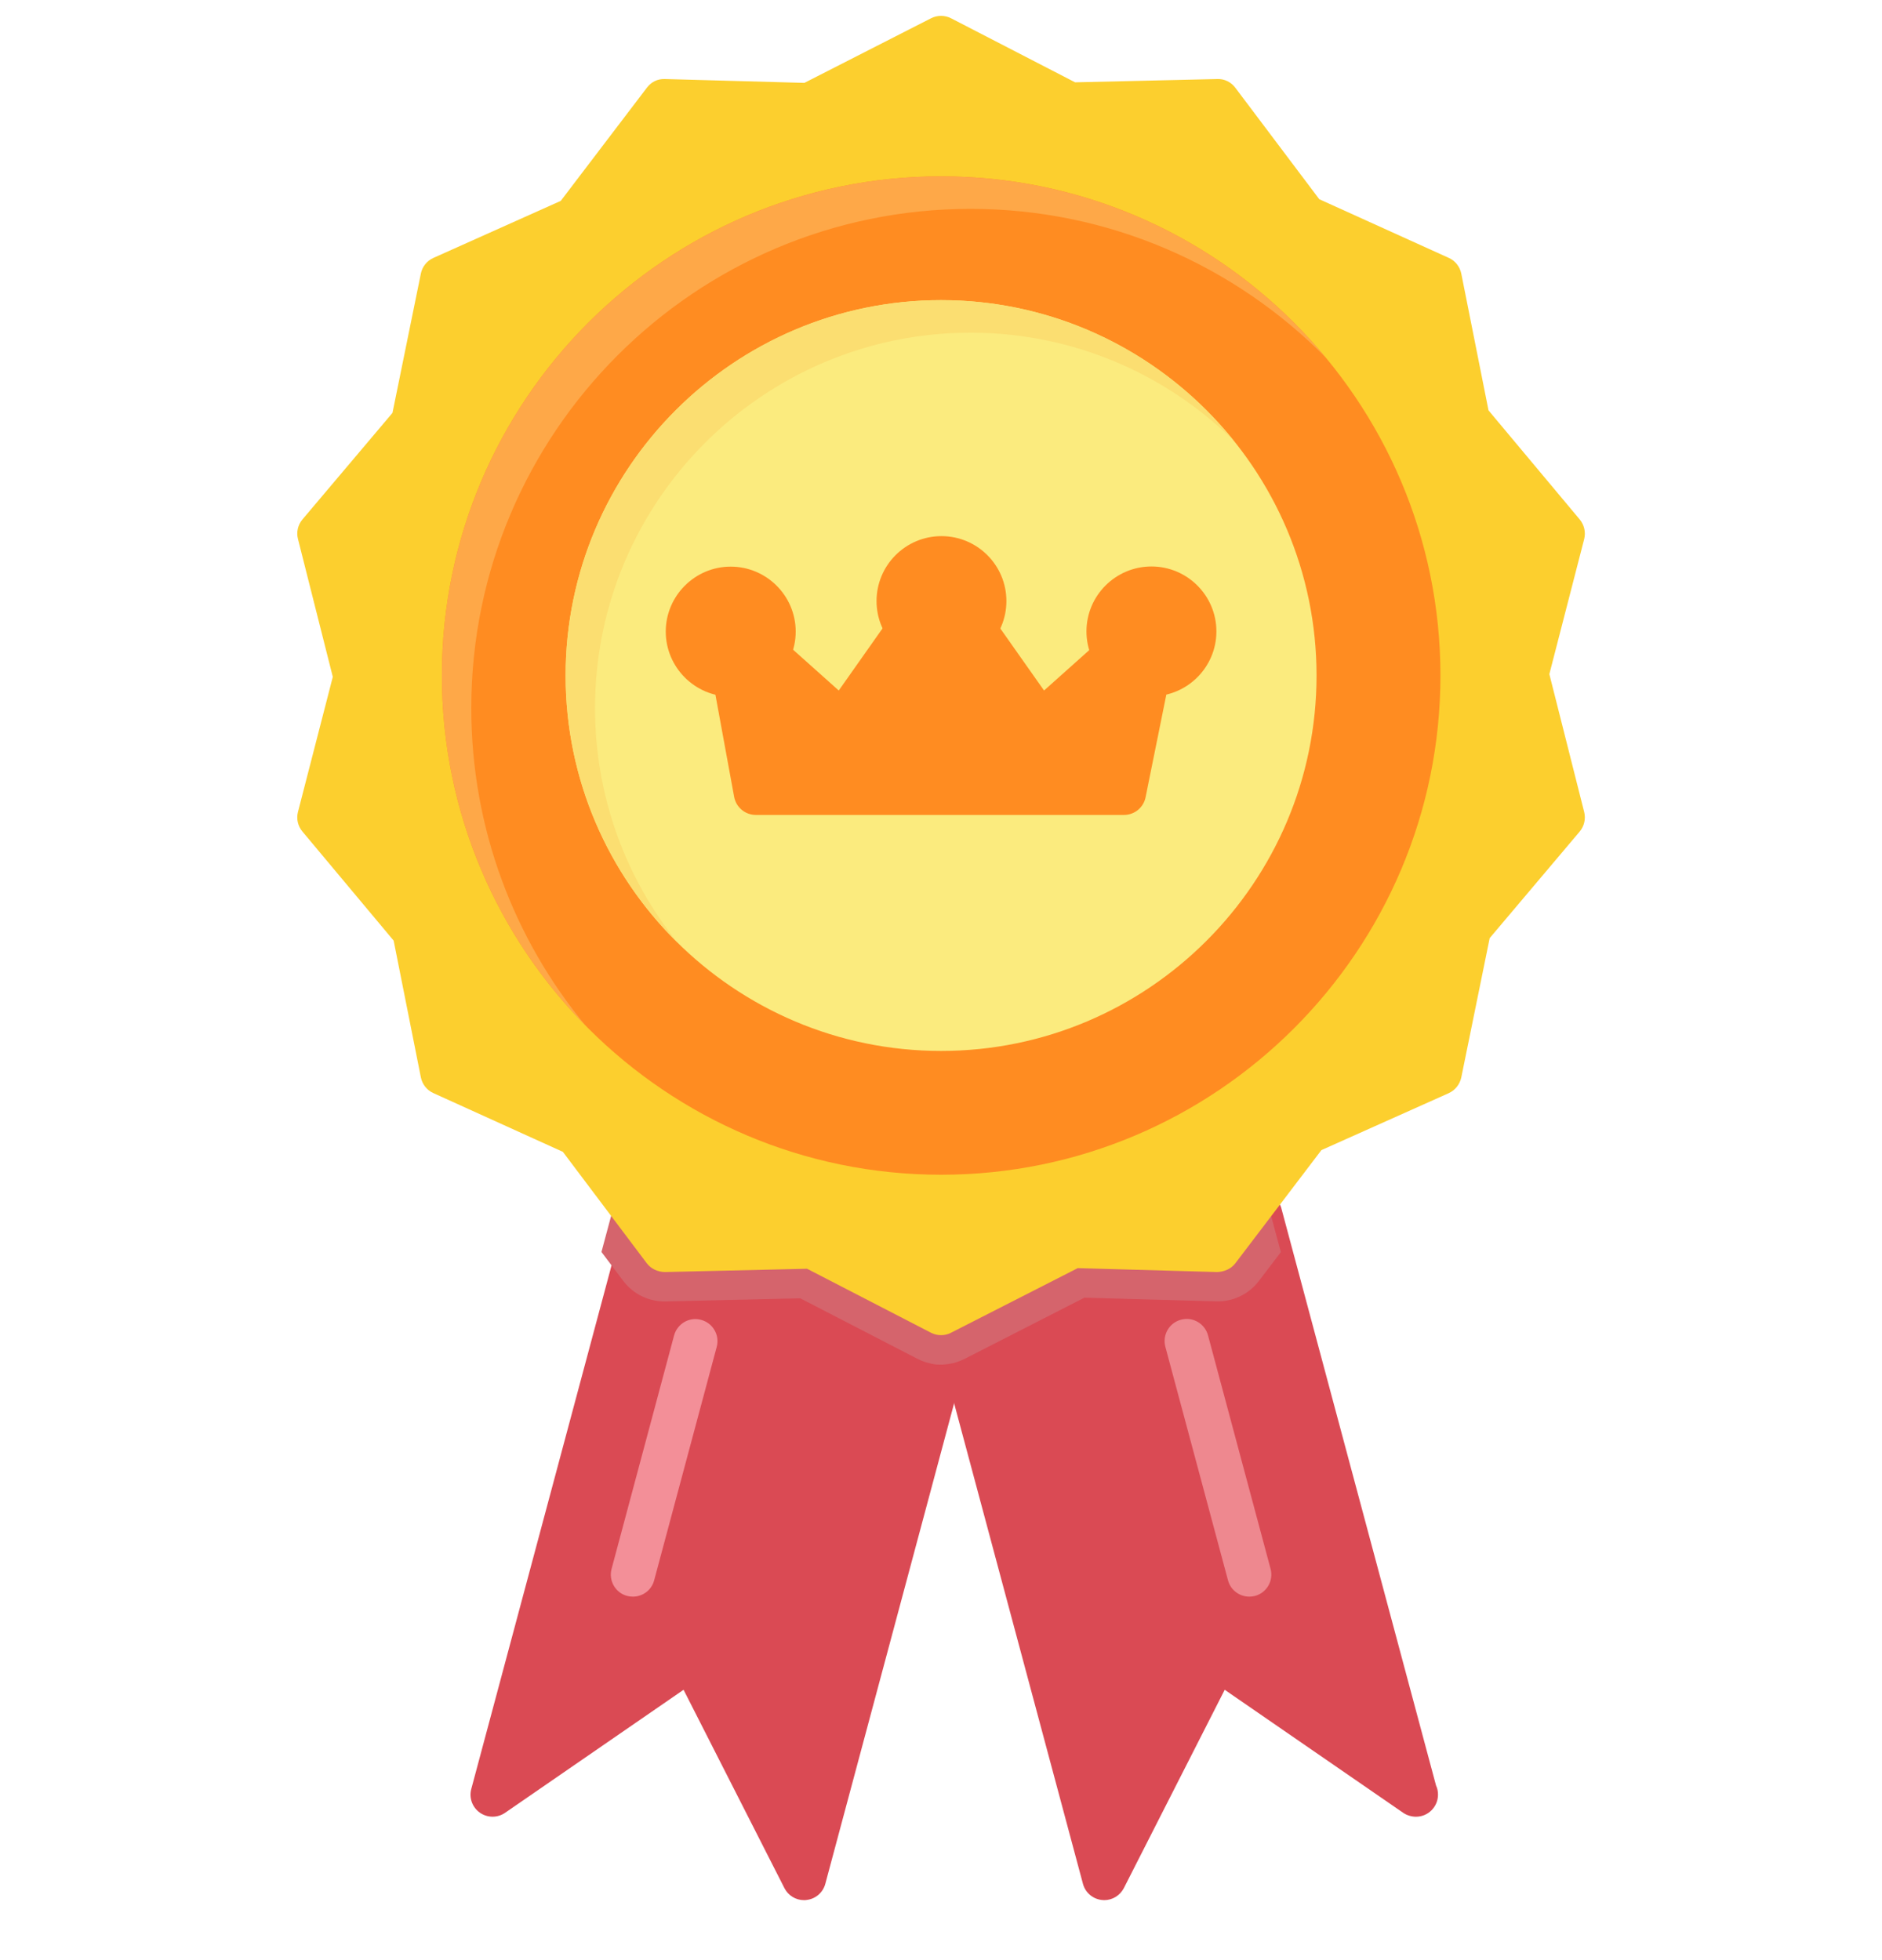 <svg width="24" height="25" viewBox="0 0 24 25" fill="none" xmlns="http://www.w3.org/2000/svg">
<g clipPath="url(#clip0_5852_65393)">
<path fill-rule="evenodd" clip-rule="evenodd" d="M10.253 24.235C10.148 24.235 10.051 24.176 10.003 24.081L8.717 21.552L6.441 23.121C6.344 23.188 6.215 23.187 6.119 23.119C6.023 23.051 5.979 22.93 6.01 22.817L7.994 15.41C8.022 15.306 8.107 15.227 8.213 15.207C8.318 15.186 8.426 15.228 8.491 15.314L8.776 15.693L10.517 15.653C10.56 15.653 10.61 15.663 10.652 15.684L12.259 16.514C12.291 16.524 12.32 16.539 12.347 16.56C12.434 16.63 12.477 16.743 12.448 16.851L10.525 24.026C10.495 24.139 10.399 24.221 10.283 24.233C10.273 24.235 10.263 24.235 10.253 24.235Z" fill="#DA4A54"/>
<path fill-rule="evenodd" clip-rule="evenodd" d="M7.67 15.968L7.829 15.375C7.857 15.271 7.941 15.192 8.047 15.172C8.152 15.151 8.26 15.193 8.325 15.279L8.611 15.658L10.351 15.618C10.395 15.618 10.445 15.627 10.487 15.649L12.094 16.479C12.125 16.489 12.155 16.504 12.181 16.525C12.268 16.595 12.311 16.708 12.282 16.816L12.128 17.392C12.086 17.4 12.044 17.404 12.001 17.404C11.896 17.404 11.793 17.379 11.7 17.331L10.205 16.559L8.488 16.599C8.277 16.604 8.075 16.506 7.948 16.337L7.67 15.968Z" fill="#D5646C"/>
<path fill-rule="evenodd" clip-rule="evenodd" d="M14.081 24.235C14.071 24.235 14.062 24.234 14.052 24.233C13.936 24.221 13.84 24.139 13.81 24.026L11.896 16.886C11.886 16.847 11.884 16.806 11.89 16.767C11.893 16.685 11.932 16.607 12.002 16.555C12.013 16.548 12.024 16.541 12.037 16.534C12.041 16.532 12.054 16.525 12.058 16.523L13.719 15.675C13.761 15.654 13.81 15.644 13.855 15.644L15.56 15.692L15.846 15.316C15.911 15.231 16.019 15.189 16.124 15.21C16.229 15.231 16.314 15.31 16.341 15.413L18.313 22.773C18.33 22.808 18.338 22.848 18.338 22.889C18.338 23.045 18.212 23.171 18.057 23.171C18.056 23.171 18.059 23.171 18.057 23.171C18.002 23.171 17.942 23.154 17.894 23.121L15.618 21.552L14.332 24.081C14.283 24.176 14.186 24.235 14.081 24.235Z" fill="#DA4A54"/>
<path fill-rule="evenodd" clip-rule="evenodd" d="M11.875 17.392L11.73 16.851C11.72 16.812 11.718 16.772 11.725 16.733C11.727 16.65 11.767 16.572 11.836 16.521C11.847 16.513 11.858 16.506 11.871 16.499C11.875 16.497 11.888 16.491 11.892 16.488L13.553 15.64C13.595 15.619 13.644 15.609 13.689 15.61L15.394 15.658L15.68 15.281C15.745 15.196 15.853 15.154 15.958 15.176C16.063 15.196 16.148 15.275 16.175 15.379L16.334 15.97L16.052 16.34C15.925 16.507 15.722 16.604 15.512 16.598L13.829 16.551L12.3 17.332C12.207 17.379 12.105 17.404 12.002 17.404C11.959 17.404 11.917 17.4 11.875 17.392Z" fill="#D5646C"/>
<path fill-rule="evenodd" clip-rule="evenodd" d="M12.001 17.029C11.957 17.029 11.913 17.019 11.872 16.998L10.292 16.182L8.479 16.224C8.389 16.223 8.303 16.184 8.248 16.112L7.178 14.691L5.527 13.942C5.444 13.905 5.385 13.83 5.367 13.741L5.02 11.997L3.857 10.606C3.798 10.536 3.777 10.443 3.8 10.355L4.244 8.633L3.8 6.875C3.777 6.787 3.799 6.694 3.857 6.625L5.005 5.266L5.367 3.489C5.385 3.4 5.445 3.326 5.528 3.289L7.151 2.562L8.249 1.119C8.303 1.047 8.384 1.004 8.48 1.008L10.258 1.057L11.873 0.233C11.954 0.192 12.049 0.192 12.13 0.234L13.71 1.05L15.523 1.008C15.614 1.004 15.7 1.047 15.754 1.12L16.824 2.541L18.475 3.289C18.558 3.326 18.617 3.401 18.635 3.49L18.982 5.234L20.145 6.625C20.203 6.695 20.224 6.788 20.202 6.876L19.758 8.598L20.202 10.356C20.224 10.444 20.203 10.537 20.144 10.607L18.997 11.965L18.635 13.742C18.616 13.831 18.557 13.905 18.474 13.943L16.851 14.669L15.753 16.113C15.698 16.185 15.611 16.221 15.521 16.224L13.744 16.174L12.128 16.998C12.089 17.019 12.045 17.029 12.001 17.029Z" fill="#FCCF2E"/>
<path fill-rule="evenodd" clip-rule="evenodd" d="M8.071 20.364C8.047 20.364 8.022 20.361 7.998 20.355C7.847 20.315 7.759 20.16 7.799 20.01L8.596 17.033C8.637 16.883 8.791 16.792 8.941 16.834C9.091 16.874 9.18 17.028 9.14 17.178L8.342 20.156C8.309 20.282 8.195 20.364 8.071 20.364Z" fill="#F38F98"/>
<path fill-rule="evenodd" clip-rule="evenodd" d="M15.931 20.364C15.807 20.364 15.693 20.281 15.66 20.156L14.861 17.177C14.821 17.026 14.91 16.872 15.06 16.832C15.211 16.791 15.364 16.881 15.405 17.031L16.203 20.01C16.243 20.16 16.154 20.315 16.004 20.355C15.98 20.361 15.955 20.364 15.931 20.364Z" fill="#EE888F"/>
<path fill-rule="evenodd" clip-rule="evenodd" d="M12.002 14.983C8.491 14.983 5.635 12.126 5.635 8.616C5.635 5.105 8.491 2.249 12.002 2.249C15.512 2.249 18.369 5.105 18.369 8.616C18.369 12.126 15.512 14.983 12.002 14.983Z" fill="#FF8C21"/>
<path fill-rule="evenodd" clip-rule="evenodd" d="M12.001 13.404C9.361 13.404 7.213 11.256 7.213 8.616C7.213 5.976 9.361 3.828 12.001 3.828C14.641 3.828 16.789 5.976 16.789 8.616C16.789 11.256 14.641 13.404 12.001 13.404Z" fill="#FBEB7E"/>
<path fill-rule="evenodd" clip-rule="evenodd" d="M14.334 10.394H9.639C9.503 10.394 9.387 10.297 9.362 10.163L9.085 8.652C9.07 8.573 9.09 8.492 9.138 8.429C9.187 8.366 9.26 8.326 9.34 8.32C9.421 8.314 9.494 8.272 9.54 8.203C9.585 8.136 9.658 8.091 9.738 8.081C9.819 8.07 9.9 8.096 9.961 8.15L10.696 8.807L11.362 7.862C11.412 7.791 11.491 7.747 11.577 7.743C11.664 7.739 11.747 7.774 11.804 7.84C11.905 7.957 12.105 7.957 12.206 7.84C12.262 7.775 12.346 7.738 12.432 7.743C12.519 7.747 12.598 7.791 12.648 7.862L13.314 8.807L14.046 8.153C14.106 8.099 14.187 8.074 14.267 8.084C14.347 8.093 14.419 8.137 14.465 8.203C14.511 8.27 14.582 8.311 14.662 8.318C14.742 8.324 14.816 8.365 14.864 8.429C14.912 8.493 14.931 8.575 14.915 8.654L14.609 10.168C14.583 10.3 14.467 10.394 14.334 10.394Z" fill="#FF8C21"/>
<path fill-rule="evenodd" clip-rule="evenodd" d="M9.318 8.884C8.862 8.884 8.49 8.512 8.49 8.055C8.49 7.599 8.862 7.227 9.318 7.227C9.775 7.227 10.147 7.599 10.147 8.055C10.147 8.512 9.775 8.884 9.318 8.884Z" fill="#FF8C21"/>
<path fill-rule="evenodd" clip-rule="evenodd" d="M12.006 8.494C11.549 8.494 11.178 8.123 11.178 7.666C11.178 7.209 11.549 6.838 12.006 6.838C12.463 6.838 12.834 7.209 12.834 7.666C12.834 8.123 12.463 8.494 12.006 8.494Z" fill="#FF8C21"/>
<path fill-rule="evenodd" clip-rule="evenodd" d="M14.684 8.881C14.227 8.881 13.855 8.51 13.855 8.053C13.855 7.596 14.227 7.225 14.684 7.225C15.14 7.225 15.512 7.596 15.512 8.053C15.512 8.51 15.14 8.881 14.684 8.881Z" fill="#FF8C21"/>
<path fill-rule="evenodd" clip-rule="evenodd" d="M12.002 2.249C8.491 2.249 5.635 5.105 5.635 8.616C5.635 10.354 6.335 11.932 7.469 13.083C6.558 11.981 6.01 10.569 6.01 9.031C6.01 5.52 8.866 2.664 12.377 2.664C14.149 2.664 15.754 3.392 16.91 4.564C15.741 3.151 13.975 2.249 12.002 2.249Z" fill="#FEA848"/>
<path fill-rule="evenodd" clip-rule="evenodd" d="M12.001 3.828C9.361 3.828 7.213 5.976 7.213 8.616C7.213 9.948 7.76 11.155 8.641 12.024C7.983 11.204 7.588 10.162 7.588 9.031C7.588 6.391 9.736 4.243 12.376 4.243C13.683 4.243 14.87 4.77 15.735 5.623C14.857 4.529 13.509 3.828 12.001 3.828Z" fill="#FBDE71"/>
</g>
<defs>
<clipPath id="clip0_5852_65393">
<rect width="24" height="24" fill="white" transform="translate(0 0.201)"/>
</clipPath>
</defs>
</svg>
